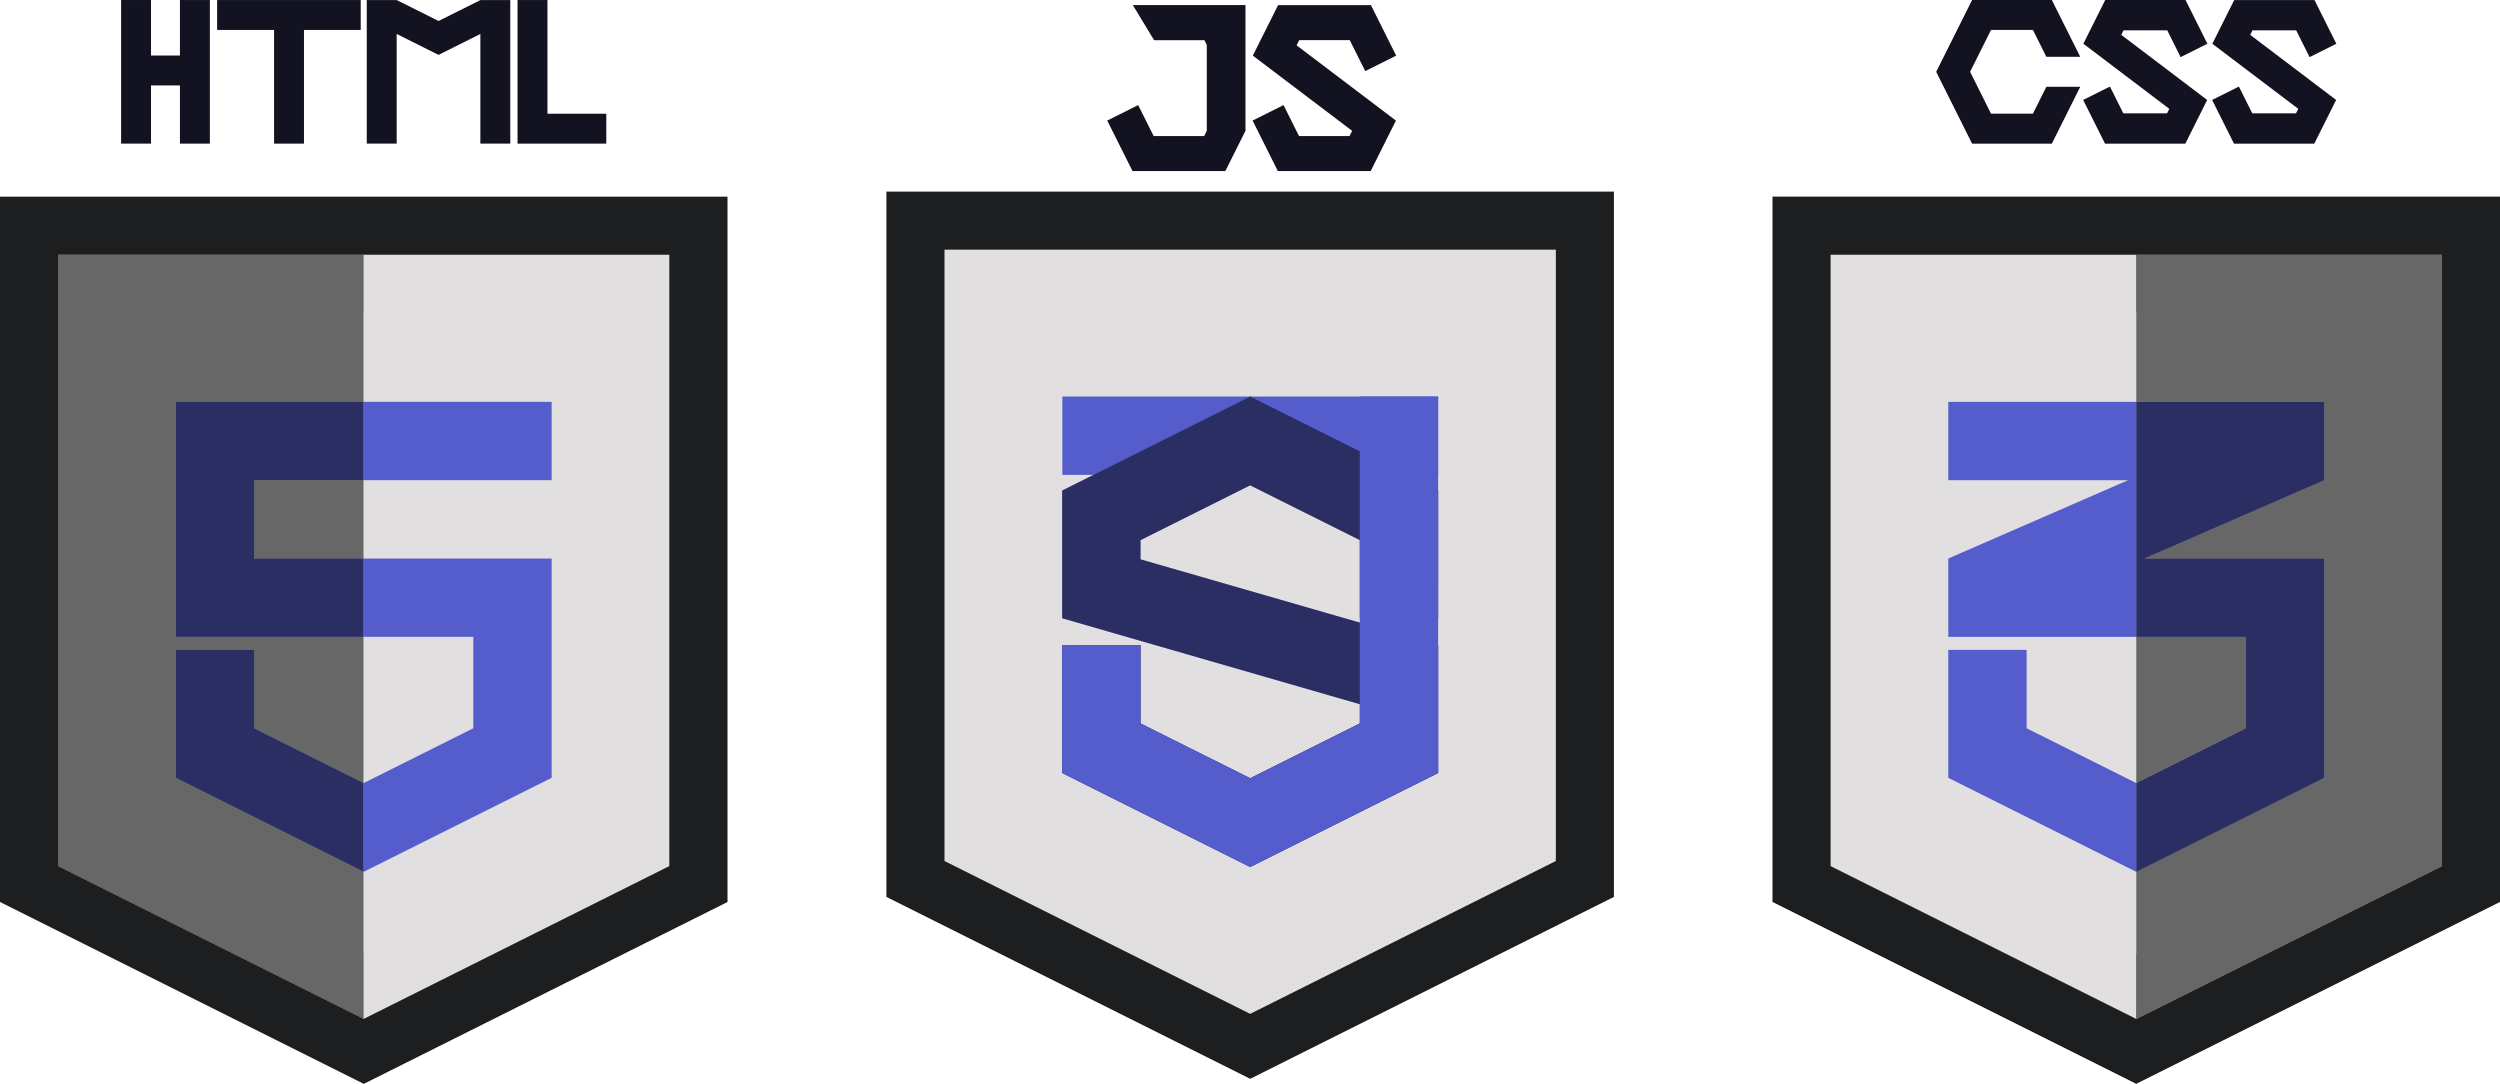 <svg id="Main" xmlns="http://www.w3.org/2000/svg" viewBox="0 0 817.846 354.575"><defs><style>.cls-1,.cls-2{fill:#e1dfdf;}.cls-1{stroke:#1d1e20;stroke-miterlimit:10;stroke-width:38px;}.cls-3{fill:#555ccc;}.cls-4{fill:#1c1e20;}.cls-4,.cls-5{opacity:0.62;}.cls-5,.cls-6{fill:#121221;}</style></defs><title>html_js_css</title><path class="cls-1" d="M110.02,416.664h200v200l-100,50-100-50Z" transform="translate(-91.02 -333.332)"/><path class="cls-2" d="M148.517,464.784v76.88h61.52v47.83c-.01,0-.01.01-.02.01q-17.94-8.97-35.88-17.93v-25.65h-25.62v41.86q30.75,15.375,61.5,30.76c.01,0,.01-.01.02-.01v48.12c-.01,0-.01.01-.02.01q-50.01-24.99-100-50v-200h100.02v48.12Z" transform="translate(-91.02 -333.332)"/><rect class="cls-2" x="83.116" y="157.082" width="35.9" height="25.63"/><path class="cls-3" d="M210.037,589.494v29.04c-.01,0-.01.01-.02.01q-30.75-15.375-61.5-30.76v-41.86h25.62v25.65q17.94,8.97,35.88,17.93C210.027,589.5,210.027,589.494,210.037,589.494Z" transform="translate(-91.02 -333.332)"/><polygon class="cls-3" points="83.116 157.082 83.116 182.712 119.016 182.712 119.016 208.332 57.496 208.332 57.496 131.452 119.016 131.452 119.016 157.082 83.116 157.082"/><path class="cls-4" d="M148.48,464.784v76.88H210v47.83c-.01,0-.01.01-.02.01q-17.94-8.97-35.88-17.93v-25.65H148.48v41.86q30.75,15.375,61.5,30.76c.01,0,.01-.01.02-.01v48.12c-.01,0-.01.01-.02.01q-50.01-24.99-100-50v-200H210v48.12Z" transform="translate(-91.02 -333.332)"/><rect class="cls-4" x="83.08" y="157.082" width="35.9" height="25.63"/><path class="cls-2" d="M210,416.664v249.99q49.98-24.99,99.98-49.99v-200Z" transform="translate(-91.02 -333.332)"/><path class="cls-5" d="M210,589.494v29.04c-.01,0-.01.01-.02.01q-30.75-15.375-61.5-30.76v-41.86H174.1v25.65q17.94,8.97,35.88,17.93C209.99,589.5,209.99,589.494,210,589.494Z" transform="translate(-91.02 -333.332)"/><polygon class="cls-5" points="83.08 157.082 83.08 182.712 118.98 182.712 118.98 208.332 57.46 208.332 57.46 131.452 118.98 131.452 118.98 157.082 83.08 157.082"/><rect class="cls-3" x="118.98" y="131.452" width="61.48" height="25.63"/><path class="cls-3" d="M210,516.044h61.48v71.74q-30.735,15.375-61.48,30.75v-29.04q17.925-8.97,35.86-17.92v-29.91H210Z" transform="translate(-91.02 -333.332)"/><path class="cls-6" d="M257.948,333.344v46.975h-9.785V344.446q-6.834,3.426-13.672,6.84h-.008q-6.846-3.426-13.695-6.851v35.884H211V333.344h9.785v.008l13.7,6.847,13.676-6.836.023-.011v-.008Z" transform="translate(-91.02 -333.332)"/><polygon class="cls-6" points="154.68 18.525 154.68 18.529 154.676 18.525 154.68 18.525"/><polygon class="cls-6" points="154.672 18.525 154.676 18.525 154.672 18.529 154.672 18.525"/><polygon class="cls-6" points="118.006 0.012 118.006 9.797 99.441 9.797 99.441 46.987 89.657 46.987 89.657 9.797 71.031 9.797 71.031 0.012 118.006 0.012"/><polygon class="cls-6" points="198.342 37.203 198.342 46.987 169.309 46.987 169.309 0.012 179.094 0.012 179.094 37.203 198.342 37.203"/><polygon class="cls-6" points="68.651 0.012 68.651 46.987 58.866 46.987 58.866 27.949 49.402 27.949 49.402 46.979 39.618 46.979 39.618 0.004 49.402 0.004 49.402 18.164 58.866 18.164 58.866 0.012 68.651 0.012"/><path class="cls-1" d="M689.866,416.65h200v200l-100,50-100-50Z" transform="translate(-91.02 -333.332)"/><rect class="cls-2" x="662.962" y="157.068" width="35.9" height="25.63"/><path class="cls-2" d="M689.883,416.668v200q49.995,25,100,50v-250Z" transform="translate(-91.02 -333.332)"/><path class="cls-2" d="M825.763,541.668v29.91q-17.942,8.97-35.88,17.93v-47.84Z" transform="translate(-91.02 -333.332)"/><path class="cls-2" d="M889.883,416.668v200q-50,25-100,50v-48.12q30.75-15.375,61.5-30.76v-71.74H792.542l58.841-25.63v-25.63h-61.5v-48.12Z" transform="translate(-91.02 -333.332)"/><path class="cls-3" d="M851.383,490.418l-58.841,25.63h58.841v71.74q-30.75,15.375-61.5,30.76v-29.04q17.94-8.97,35.88-17.93v-29.91h-35.88v-76.88h61.5Z" transform="translate(-91.02 -333.332)"/><polygon class="cls-3" points="698.862 131.457 698.862 208.337 637.362 208.337 637.362 182.707 696.192 157.087 637.362 157.087 637.362 131.457 698.862 131.457"/><path class="cls-3" d="M754,571.578q17.94,8.97,35.88,17.93v29.04q-30.75-15.375-61.5-30.76v-41.86H754Z" transform="translate(-91.02 -333.332)"/><path class="cls-4" d="M825.763,541.65v29.91q-17.942,8.97-35.88,17.93V541.65Z" transform="translate(-91.02 -333.332)"/><path class="cls-4" d="M889.883,416.65v200q-50,25.005-100,50V618.53q30.75-15.375,61.5-30.76V516.03H792.542l58.841-25.63V464.77h-61.5V416.65Z" transform="translate(-91.02 -333.332)"/><path class="cls-5" d="M851.383,490.4l-58.841,25.63h58.841v71.74q-30.75,15.375-61.5,30.76V589.49q17.94-8.97,35.88-17.93V541.65h-35.88V464.77h61.5Z" transform="translate(-91.02 -333.332)"/><path class="cls-6" d="M760.467,361.722h11.091q-4.647,9.3-9.3,18.6H756.07v.008h-19.9q-5.874-11.748-11.752-23.5,5.874-11.75,11.752-23.5h6.185v-.007h19.9q4.649,9.3,9.3,18.6H760.467q-2.2-4.4-4.4-8.806h-13.7q-3.427,6.853-6.85,13.708,3.426,6.847,6.846,13.7h13.7Q758.263,366.129,760.467,361.722Z" transform="translate(-91.02 -333.332)"/><path class="cls-6" d="M813.048,366.012l.023.02-4.455,8.905-2.693,5.387q-13.135,0-26.27,0v0l-7.152-14.3,8.757-4.374,4.382,8.764h14.3l.741-1.482L772.57,347.636l7.152-14.3q13.134,0,26.27,0l0,0,7.149,14.3-8.753,4.375-4.382-8.765h-14.3l-.741,1.483Z" transform="translate(-91.02 -333.332)"/><polygon class="cls-6" points="722.055 32.696 722.051 32.7 722.028 32.681 722.055 32.696"/><path class="cls-6" d="M855.236,366.012l.023.02-4.455,8.905-2.693,5.387q-13.135,0-26.27,0v0l-7.152-14.3,8.757-4.374,4.382,8.764h14.3l.741-1.482-28.111-21.288,7.152-14.3q13.136,0,26.27,0l0,0,7.148,14.3-8.753,4.375-4.382-8.765h-14.3l-.741,1.483Z" transform="translate(-91.02 -333.332)"/><polygon class="cls-6" points="764.243 32.696 764.239 32.7 764.216 32.681 764.243 32.696"/><path class="cls-1" d="M400,415.009H600v200l-100,50-100-50Z" transform="translate(-91.02 -333.332)"/><path class="cls-2" d="M400,415.009H600v200l-100,50-100-50Z" transform="translate(-91.02 -333.332)"/><rect class="cls-3" x="347.53" y="129.722" width="122.95" height="25.62"/><path class="cls-3" d="M535.88,535.653V510.024c-.01,0-.01-.01-.02-.01q-17.925-8.971-35.86-17.921-17.91,8.957-35.81,17.9c-.01.011-.03.011-.05.021s-.01.01-.02.01v6.29l.02.01,71.72,20.7,25.36,7.319.26.07.01.01v.01h.01V586.2q-30.75,15.375-61.5,30.76-30.75-15.375-61.5-30.76V557.153l.01-12.81h.03l25.58.02v25.63q17.94,8.97,35.88,17.93,17.91-8.954,35.81-17.9c.01-.01.03-.01.05-.02s.01-.011.02-.011V563.7l-.02-.01-67.01-19.351-4.71-1.36-25.59-7.39-.04-.009h-.01v-41.77q30.75-15.375,61.5-30.761,17.925,8.97,35.86,17.94,12.825,6.406,25.64,12.821v29.049l-.01,12.81h-.03Z" transform="translate(-91.02 -333.332)"/><path class="cls-5" d="M535.88,535.653V510.024c-.01,0-.01-.01-.02-.01q-17.925-8.971-35.86-17.921-17.91,8.957-35.81,17.9c-.01.011-.03.011-.05.021s-.01.01-.02.01v6.29l.02.01,71.72,20.7,25.36,7.319.26.07.01.01v.01h.01V586.2q-30.75,15.375-61.5,30.76-30.75-15.375-61.5-30.76V557.153l.01-12.81h.03l25.58.02v25.63q17.94,8.97,35.88,17.93,17.91-8.954,35.81-17.9c.01-.01.03-.01.05-.02s.01-.011.02-.011V563.7l-.02-.01-67.01-19.351-4.71-1.36-25.59-7.39-.04-.009h-.01v-41.77q30.75-15.375,61.5-30.761,17.925,8.97,35.86,17.94,12.825,6.406,25.64,12.821v29.049l-.01,12.81h-.03Z" transform="translate(-91.02 -333.332)"/><path class="cls-3" d="M561.5,544.433V586.2q-30.75,15.375-61.5,30.76-30.75-15.375-61.5-30.76V557.153l.01-12.81,25.61.02v25.63q17.94,8.97,35.88,17.93,17.91-8.954,35.81-17.9c.01-.01.03-.01.05-.02s.01-.011.02-.011V563.7l-.02-.01V463.053h25.62v81.37Z" transform="translate(-91.02 -333.332)"/><path class="cls-6" d="M547.655,372.758l.026.022-5.149,10.294-3.113,6.226q-15.182,0-30.364,0v0l-8.267-16.529,10.122-5.056,5.065,10.13H532.5l.856-1.713-32.492-24.606,8.266-16.524q15.183,0,30.365,0l0,0,8.262,16.529-10.117,5.056-5.065-10.13H516.05l-.857,1.713Z" transform="translate(-91.02 -333.332)"/><polygon class="cls-6" points="456.665 39.444 456.661 39.448 456.634 39.426 456.665 39.444"/><path class="cls-6" d="M498.463,334.991v41.123l0,.007-3.48,6.955-3.112,6.225-30.363,0v0l-8.269-16.53,10.121-5.057,5.068,10.133H484.95l.859-1.715,0,0v-28.11l-.776-1.55H468.562L461.614,335q12.095,0,24.192,0v-.008Z" transform="translate(-91.02 -333.332)"/></svg>